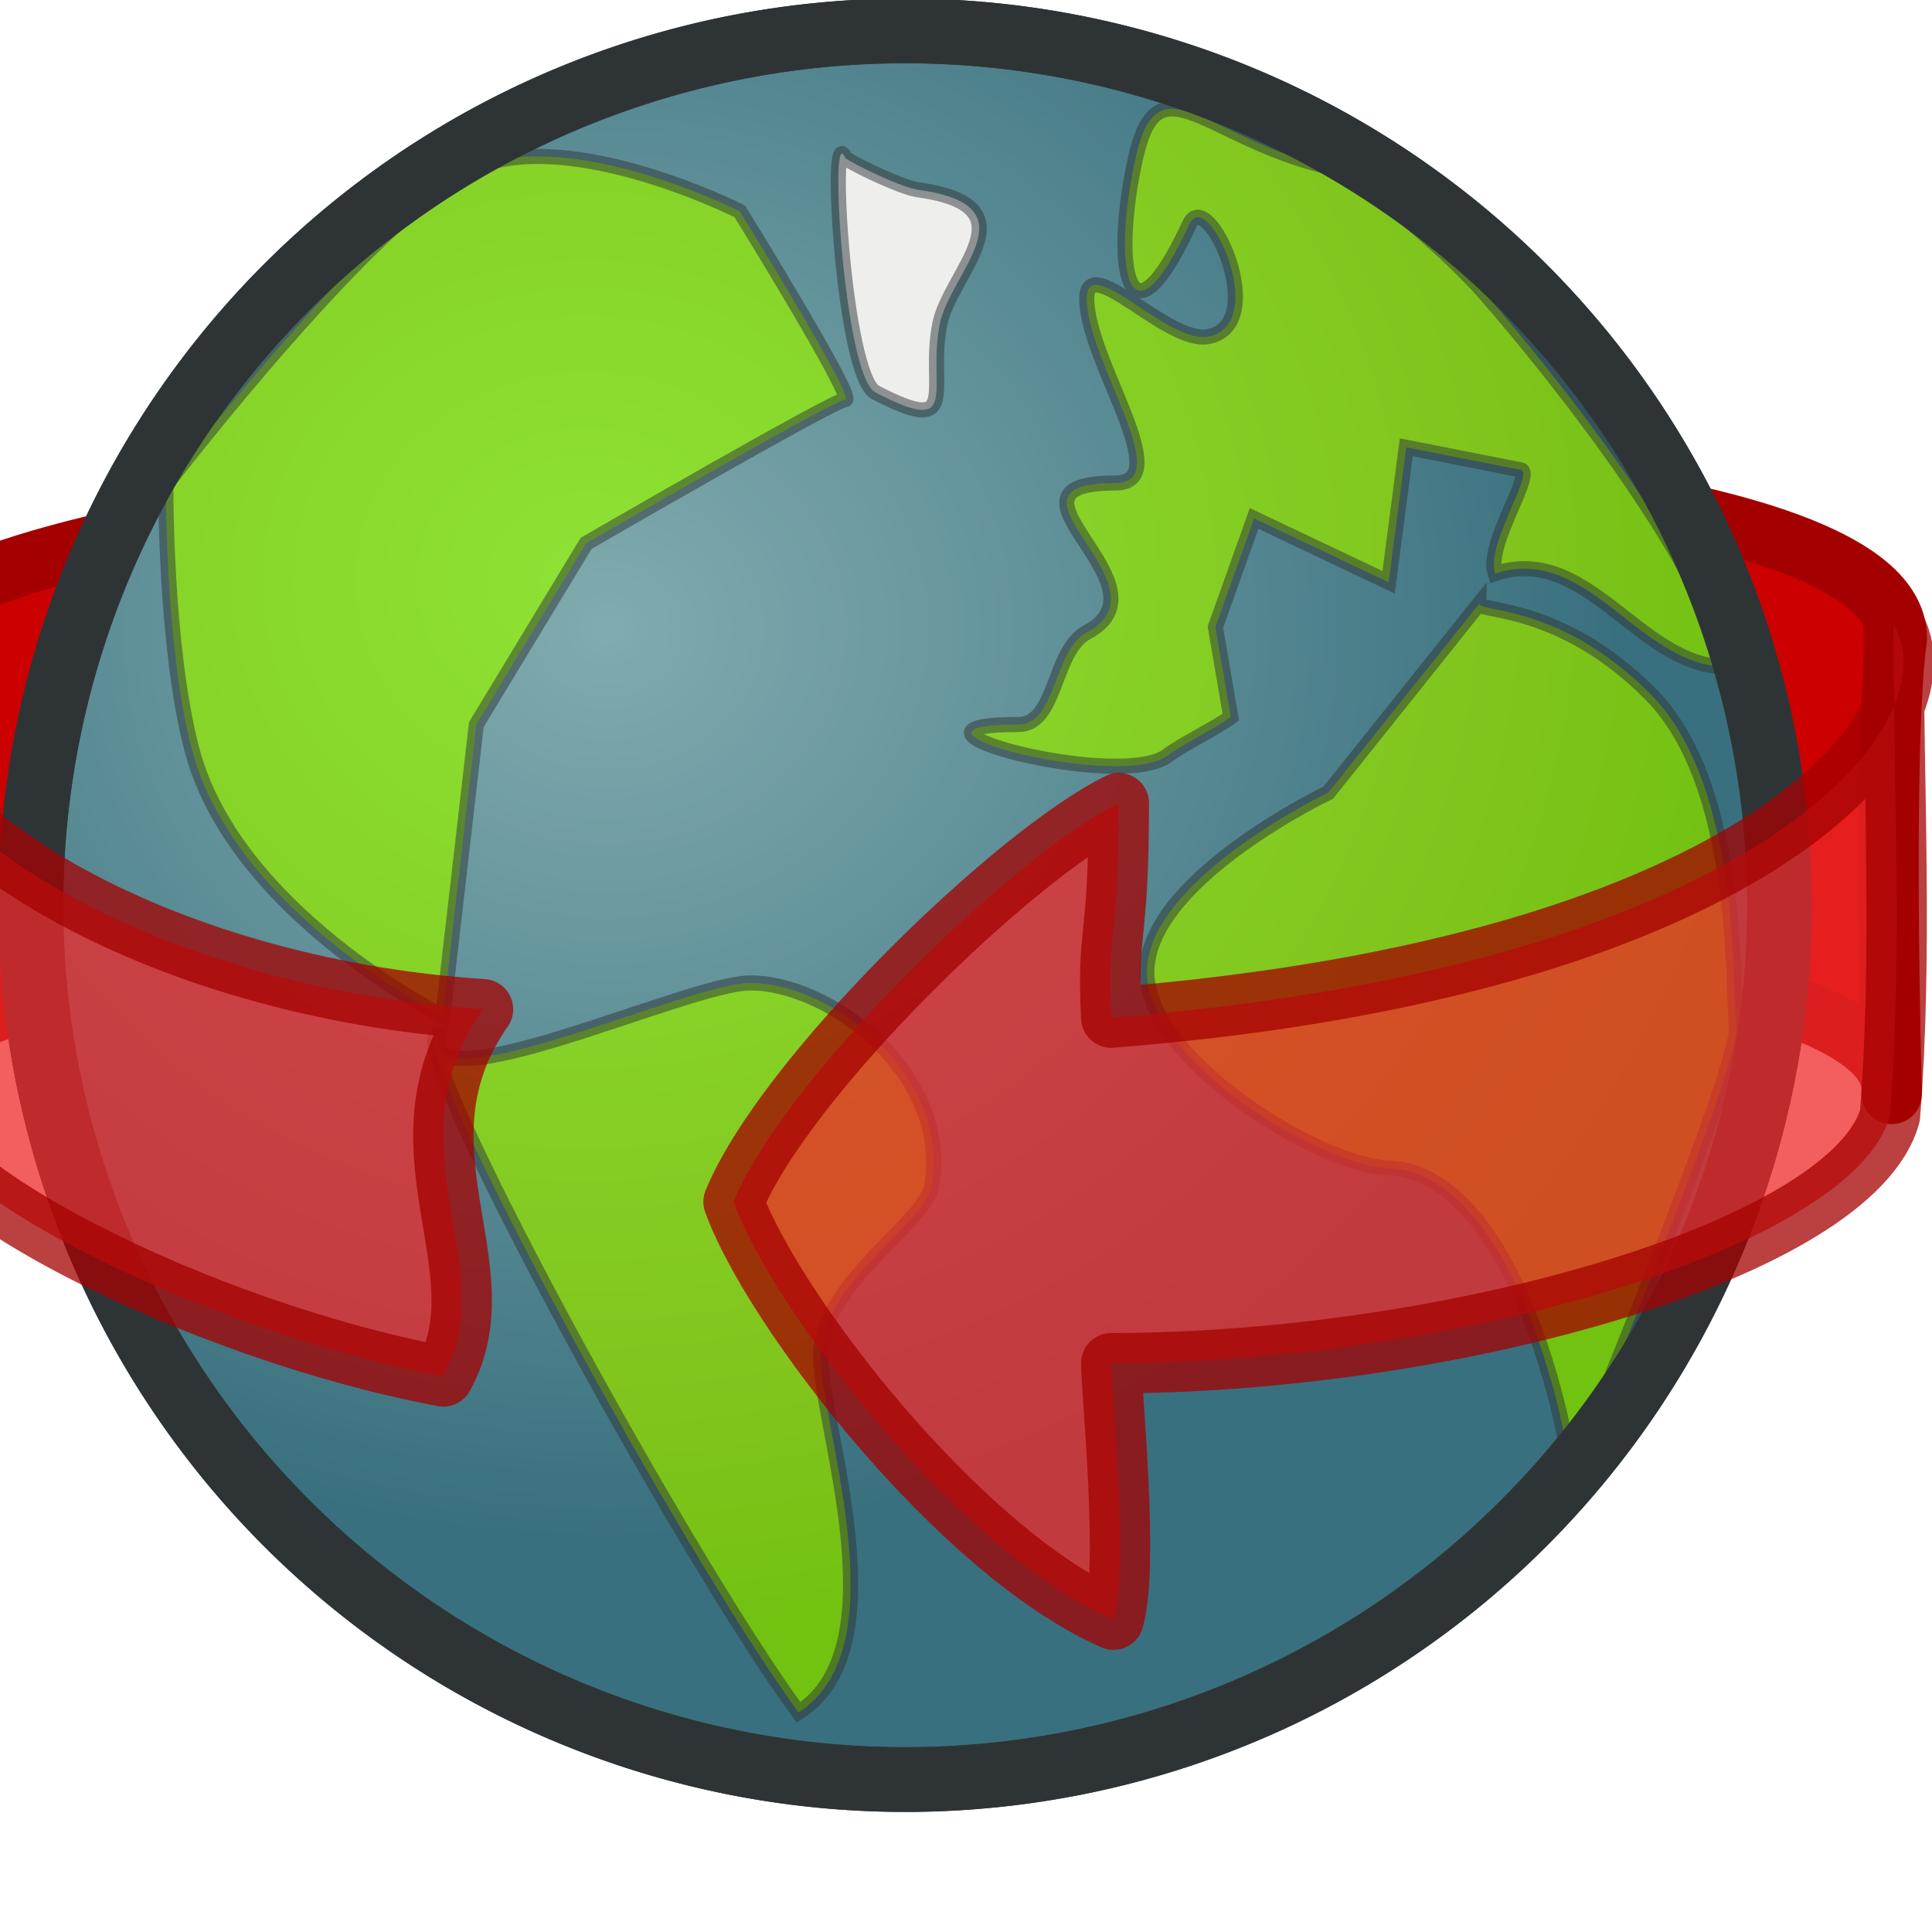 <?xml version="1.0" encoding="UTF-8" standalone="no"?>
<!-- Created with Inkscape (http://www.inkscape.org/) -->
<svg
   xmlns:dc="http://purl.org/dc/elements/1.1/"
   xmlns:cc="http://creativecommons.org/ns#"
   xmlns:rdf="http://www.w3.org/1999/02/22-rdf-syntax-ns#"
   xmlns:svg="http://www.w3.org/2000/svg"
   xmlns="http://www.w3.org/2000/svg"
   xmlns:xlink="http://www.w3.org/1999/xlink"
   xmlns:sodipodi="http://sodipodi.sourceforge.net/DTD/sodipodi-0.dtd"
   xmlns:inkscape="http://www.inkscape.org/namespaces/inkscape"
   width="32"
   height="32"
   id="svg2"
   sodipodi:version="0.32"
   inkscape:version="0.46"
   version="1.0"
   sodipodi:docname="proxy.svg"
   inkscape:output_extension="org.inkscape.output.svg.inkscape"
   inkscape:export-filename="C:\src\thg\new-icons\icons\tortoise\commit-32.png"
   inkscape:export-xdpi="90"
   inkscape:export-ydpi="90"
   sodipodi:docbase="E:\src\thg\thg-icons\icons\tortoise"
   style="display:inline">
  <defs
     id="defs4">
    <linearGradient
       id="linearGradient3639">
      <stop
         style="stop-color:#8ee234;stop-opacity:1;"
         offset="0"
         id="stop3641" />
      <stop
         id="stop3653"
         offset="0.784"
         style="stop-color:#80c41c;stop-opacity:1;" />
      <stop
         style="stop-color:#71c211;stop-opacity:1;"
         offset="1"
         id="stop3643" />
    </linearGradient>
    <linearGradient
       id="linearGradient3628">
      <stop
         style="stop-color:#8eb1da;stop-opacity:1;"
         offset="0"
         id="stop3630" />
      <stop
         style="stop-color:#35679d;stop-opacity:1;"
         offset="1"
         id="stop3632" />
    </linearGradient>
    <inkscape:perspective
       sodipodi:type="inkscape:persp3d"
       inkscape:vp_x="33.493869 : 28.14454 : 1"
       inkscape:vp_y="0 : -999.99997 : 0"
       inkscape:vp_z="-58.471687 : 29.0876 : 1"
       inkscape:persp3d-origin="16 : 10.666667 : 1"
       id="perspective2425" />
    <linearGradient
       id="linearGradient3258">
      <stop
         style="stop-color:#000000;stop-opacity:1;"
         offset="0"
         id="stop3262" />
      <stop
         id="stop3264"
         offset="1"
         style="stop-color:#000000;stop-opacity:0;" />
    </linearGradient>
    <linearGradient
       inkscape:collect="always"
       xlink:href="#linearGradient3258"
       id="linearGradient3277"
       gradientUnits="userSpaceOnUse"
       gradientTransform="matrix(0.929,0,0,0.947,124.134,334.791)"
       x1="18.749"
       y1="13.062"
       x2="14.66"
       y2="13.047" />
    <linearGradient
       id="linearGradient3244">
      <stop
         style="stop-color:#fce94f;stop-opacity:1;"
         offset="0"
         id="stop3246" />
      <stop
         id="stop3252"
         offset="0.5"
         style="stop-color:#fffce0;stop-opacity:1;" />
      <stop
         style="stop-color:#fceb50;stop-opacity:1;"
         offset="1"
         id="stop3248" />
    </linearGradient>
    <linearGradient
       inkscape:collect="always"
       xlink:href="#linearGradient3244"
       id="linearGradient3280"
       gradientUnits="userSpaceOnUse"
       x1="10"
       y1="13.062"
       x2="4.438"
       y2="13"
       gradientTransform="translate(123.429,334.076)" />
    <linearGradient
       inkscape:collect="always"
       id="linearGradient5209">
      <stop
         style="stop-color:#babdb6;stop-opacity:1;"
         offset="0"
         id="stop5211" />
      <stop
         style="stop-color:#babdb6;stop-opacity:0;"
         offset="1"
         id="stop5213" />
    </linearGradient>
    <linearGradient
       inkscape:collect="always"
       xlink:href="#linearGradient5209"
       id="linearGradient5217"
       x1="11.5"
       y1="13"
       x2="11.5"
       y2="20"
       gradientUnits="userSpaceOnUse" />
    <linearGradient
       inkscape:collect="always"
       xlink:href="#linearGradient3258"
       id="linearGradient2796"
       gradientUnits="userSpaceOnUse"
       gradientTransform="matrix(0.724,0,0,0.736,66.76,97.151)"
       x1="18.749"
       y1="13.062"
       x2="14.66"
       y2="13.047" />
    <linearGradient
       inkscape:collect="always"
       xlink:href="#linearGradient3244"
       id="linearGradient2799"
       gradientUnits="userSpaceOnUse"
       gradientTransform="matrix(0.777,0,0,0.777,66.217,96.596)"
       x1="10"
       y1="13.062"
       x2="4.438"
       y2="13" />
    <inkscape:perspective
       id="perspective2831"
       inkscape:persp3d-origin="372.04724 : 350.78739 : 1"
       inkscape:vp_z="744.09448 : 526.18109 : 1"
       inkscape:vp_y="0 : 1000 : 0"
       inkscape:vp_x="0 : 526.18109 : 1"
       sodipodi:type="inkscape:persp3d" />
    <radialGradient
       inkscape:collect="always"
       xlink:href="#linearGradient3628"
       id="radialGradient3636"
       cx="10.181"
       cy="10.169"
       fx="10.181"
       fy="10.169"
       r="14.68"
       gradientUnits="userSpaceOnUse"
       gradientTransform="matrix(1.3560878e-2,1.003,-1.114,1.5059935e-2,21.025,-0.179)" />
    <radialGradient
       inkscape:collect="always"
       xlink:href="#linearGradient3639"
       id="radialGradient3651"
       cx="57.635"
       cy="103.721"
       fx="57.635"
       fy="103.721"
       r="13.322"
       gradientTransform="matrix(5.9740307e-3,1.327,-1.468,6.6054966e-3,210.785,25.389)"
       gradientUnits="userSpaceOnUse" />
  </defs>
  <sodipodi:namedview
     id="base"
     pagecolor="#ffffff"
     bordercolor="#666666"
     borderopacity="1.0"
     gridtolerance="3"
     guidetolerance="10"
     objecttolerance="10"
     inkscape:pageopacity="0.0"
     inkscape:pageshadow="2"
     inkscape:zoom="11.313708"
     inkscape:cx="14.783363"
     inkscape:cy="7.7452221"
     inkscape:document-units="px"
     inkscape:current-layer="layer4"
     showgrid="true"
     inkscape:snap-bbox="true"
     inkscape:snap-nodes="true"
     inkscape:window-width="1024"
     inkscape:window-height="819"
     inkscape:window-x="228"
     inkscape:window-y="88"
     inkscape:snap-global="true"
     showguides="true"
     inkscape:guide-bbox="true"
     inkscape:grid-bbox="false"
     inkscape:bbox-paths="false">
    <inkscape:grid
       type="xygrid"
       id="grid2898"
       visible="true"
       enabled="true"
       empspacing="2"
       dotted="false"
       spacingx="0.5px"
       spacingy="0.5px" />
  </sodipodi:namedview>
  <g
     inkscape:groupmode="layer"
     id="layer-bitmap"
     inkscape:label="Bitmap"
     style="display:none">
    <image
       y="0"
       x="0"
       id="image2833"
       height="32"
       width="32"
       sodipodi:absref="C:\src\thg\new-icons\icons\tortoise\proxy.ico"
       xlink:href="proxy.ico" />
  </g>
  <g
     inkscape:groupmode="layer"
     id="layer5"
     inkscape:label="Backside of arrow"
     style="display:inline">
    <path
       style="fill:#cc0000;fill-rule:evenodd;stroke:#a40000;stroke-width:1px;stroke-linecap:round;stroke-linejoin:round;stroke-opacity:1"
       d="M 31.418,10.579 C 31.448,6.062 -1.968,7.165 -2,11 C -1.951,12.977 -1.714,18 -1.714,18 C -1.423,14.374 31.709,14.095 31.332,18.119 C 31.269,15.68 31.229,11.879 31.418,10.579 z"
       id="path3728"
       sodipodi:nodetypes="ccccc" />
  </g>
  <g
     inkscape:label="Vector"
     inkscape:groupmode="layer"
     id="layer-vector"
     transform="translate(-49.143,-92.934)"
     style="display:inline">
    <path
       sodipodi:type="arc"
       style="opacity:1;fill:url(#radialGradient3636);fill-opacity:1;stroke:#2e3436;stroke-width:1.048;stroke-linecap:butt;stroke-linejoin:bevel;stroke-miterlimit:4;stroke-dasharray:none;stroke-opacity:1;display:inline"
       id="sea"
       sodipodi:cx="14.65625"
       sodipodi:cy="14.65625"
       sodipodi:rx="14.15625"
       sodipodi:ry="14.15625"
       d="M 28.812,14.656 A 14.156,14.156 0 1 1 0.5,14.656 A 14.156,14.156 0 1 1 28.812,14.656 z"
       transform="matrix(1.023,0,0,1.023,49.143,92.934)" />
    <path
       transform="matrix(1.023,0,0,1.023,49.143,92.934)"
       d="M 28.812,14.656 A 14.156,14.156 0 1 1 0.5,14.656 A 14.156,14.156 0 1 1 28.812,14.656 z"
       sodipodi:ry="14.15625"
       sodipodi:rx="14.15625"
       sodipodi:cy="14.65625"
       sodipodi:cx="14.65625"
       id="sea-more-green"
       style="opacity:0.2;fill:#4e9a06;fill-opacity:1;stroke:#2e3436;stroke-width:0.978;stroke-linecap:butt;stroke-linejoin:bevel;stroke-miterlimit:4;stroke-dasharray:none;stroke-opacity:1;display:inline"
       sodipodi:type="arc" />
    <path
       id="continents"
       style="fill:url(#radialGradient3651);fill-opacity:1;fill-rule:evenodd;stroke:#2e3436;stroke-width:0.25;stroke-linecap:butt;stroke-linejoin:miter;stroke-miterlimit:4;stroke-dasharray:none;stroke-opacity:0.502;display:inline"
       d="M 73.643,102.934 L 71.143,106.063 C 71.143,106.063 68.272,107.434 68.143,108.934 C 68.014,110.434 71,112.244 72.143,112.28 C 73.286,112.317 74.143,113.698 74.643,115.189 C 75.143,116.68 75.143,117.434 75.143,117.434 C 75.143,117.434 77.976,110.605 77.904,109.934 C 77.831,109.263 77.976,105.934 76.485,104.434 C 74.995,102.934 73.643,103.081 73.643,102.934 z M 56.401,110.071 C 55.764,110.101 60.401,118.608 62.369,121.297 C 64.125,120.19 62.64,116.294 62.74,115.281 C 62.857,114.106 64.474,113.179 64.575,112.573 C 64.89,110.685 62.844,109.193 61.554,109.215 C 60.502,109.233 56.087,111.313 56.401,110.071 z M 56.476,109.763 C 56.476,109.763 53.03,108.047 52.321,105.348 C 51.873,103.641 51.89,100.969 51.89,100.969 C 51.89,100.969 55.423,96.355 57.033,95.7 C 58.643,95.046 61.396,96.434 61.396,96.434 C 61.396,96.434 63.326,99.554 63.143,99.554 C 62.96,99.554 58.851,101.934 58.851,101.934 L 57.033,104.934 L 56.476,109.763 z M 72.435,100.342 L 74.308,100.712 C 74.61,100.712 73.741,101.934 73.907,102.434 C 75.428,101.934 76.267,103.923 77.681,103.977 C 77.534,102.477 74.974,99.203 73.722,97.777 C 73.151,97.127 71.674,95.825 71.143,95.7 C 69.125,95.227 68.324,93.884 67.954,95.54 C 67.557,97.319 67.81,98.877 68.846,96.643 C 69.142,96.005 70.2,98.319 69.15,98.51 C 68.48,98.632 67.143,97.084 67.143,97.882 C 67.143,98.911 68.643,100.934 67.614,100.934 C 65.411,100.934 68.608,102.63 67.143,103.409 C 66.584,103.705 66.646,104.934 66.014,104.934 C 63.525,104.934 67.707,106.051 68.486,105.445 C 68.705,105.274 69.31,104.98 69.529,104.81 L 69.274,103.32 L 69.915,101.521 L 72.143,102.578 L 72.435,100.342 z"
       sodipodi:nodetypes="ccssscsscccsssccscscscccccccssssssssssccccc" />
    <path
       style="fill:#eeeeec;fill-rule:evenodd;stroke:#2e3436;stroke-width:0.25;stroke-linecap:butt;stroke-linejoin:miter;stroke-miterlimit:4;stroke-dasharray:none;stroke-dashoffset:0;stroke-opacity:0.502"
       d="M 14,2.621 C 13.722,1.914 13.973,6.226 14.5,6.5 C 15.927,7.241 15.361,6.446 15.562,5.385 C 15.729,4.504 17.145,3.413 15.214,3.145 C 14.945,3.108 14.23,2.767 14,2.621 z"
       id="greenland"
       transform="translate(49.143,92.934)"
       sodipodi:nodetypes="csssc" />
  </g>
  <g
     inkscape:groupmode="layer"
     id="layer3"
     inkscape:label="Outline"
     style="display:inline">
    <path
       sodipodi:type="arc"
       style="opacity:1;fill:none;fill-opacity:1;stroke:#2e3436;stroke-width:1.048;stroke-linecap:butt;stroke-linejoin:bevel;stroke-miterlimit:4;stroke-dasharray:none;stroke-opacity:1;display:inline"
       id="Outline"
       sodipodi:cx="14.65625"
       sodipodi:cy="14.65625"
       sodipodi:rx="14.15625"
       sodipodi:ry="14.15625"
       d="M 28.812,14.656 A 14.156,14.156 0 1 1 0.5,14.656 A 14.156,14.156 0 1 1 28.812,14.656 z"
       transform="matrix(1.023,0,0,1.023,5.42e-4,5.42e-4)" />
  </g>
  <g
     inkscape:groupmode="layer"
     id="layer4"
     inkscape:label="Frontside of arrow"
     style="display:inline">
    <path
       style="opacity:0.75;fill:#ef2929;fill-opacity:1;fill-rule:evenodd;stroke:#a40000;stroke-width:1px;stroke-linecap:butt;stroke-linejoin:round;stroke-opacity:1"
       d="M 8,16.716 C 6.407,19 8.346,21 7.343,22.798 C 3.353,22.051 -1.669,19.588 -1.651,18 C -1.644,16.644 -1.921,12.102 -2,11.032 C -2.031,13.691 2.676,16.375 8,16.716 z"
       id="path3717"
       sodipodi:nodetypes="ccccc" />
    <path
       style="opacity:0.75;fill:#ef2929;fill-opacity:1;fill-rule:evenodd;stroke:#a40000;stroke-width:1px;stroke-linecap:round;stroke-linejoin:round;stroke-opacity:1"
       d="M 18.531,13.302 C 16.788,14.162 13,17.842 12.15,19.905 C 12.778,21.66 15.869,25.699 18.444,26.827 C 18.706,25.946 18.406,23.046 18.406,22.579 C 24.089,22.576 30.698,20.674 31.304,18.478 C 31.514,15.841 31.361,13.012 31.361,10.337 C 32.338,11.929 29.229,16 18.406,16.855 C 18.33,15.337 18.531,15.679 18.531,13.302 z"
       id="path3715"
       sodipodi:nodetypes="cccccccc" />
  </g>
</svg>
